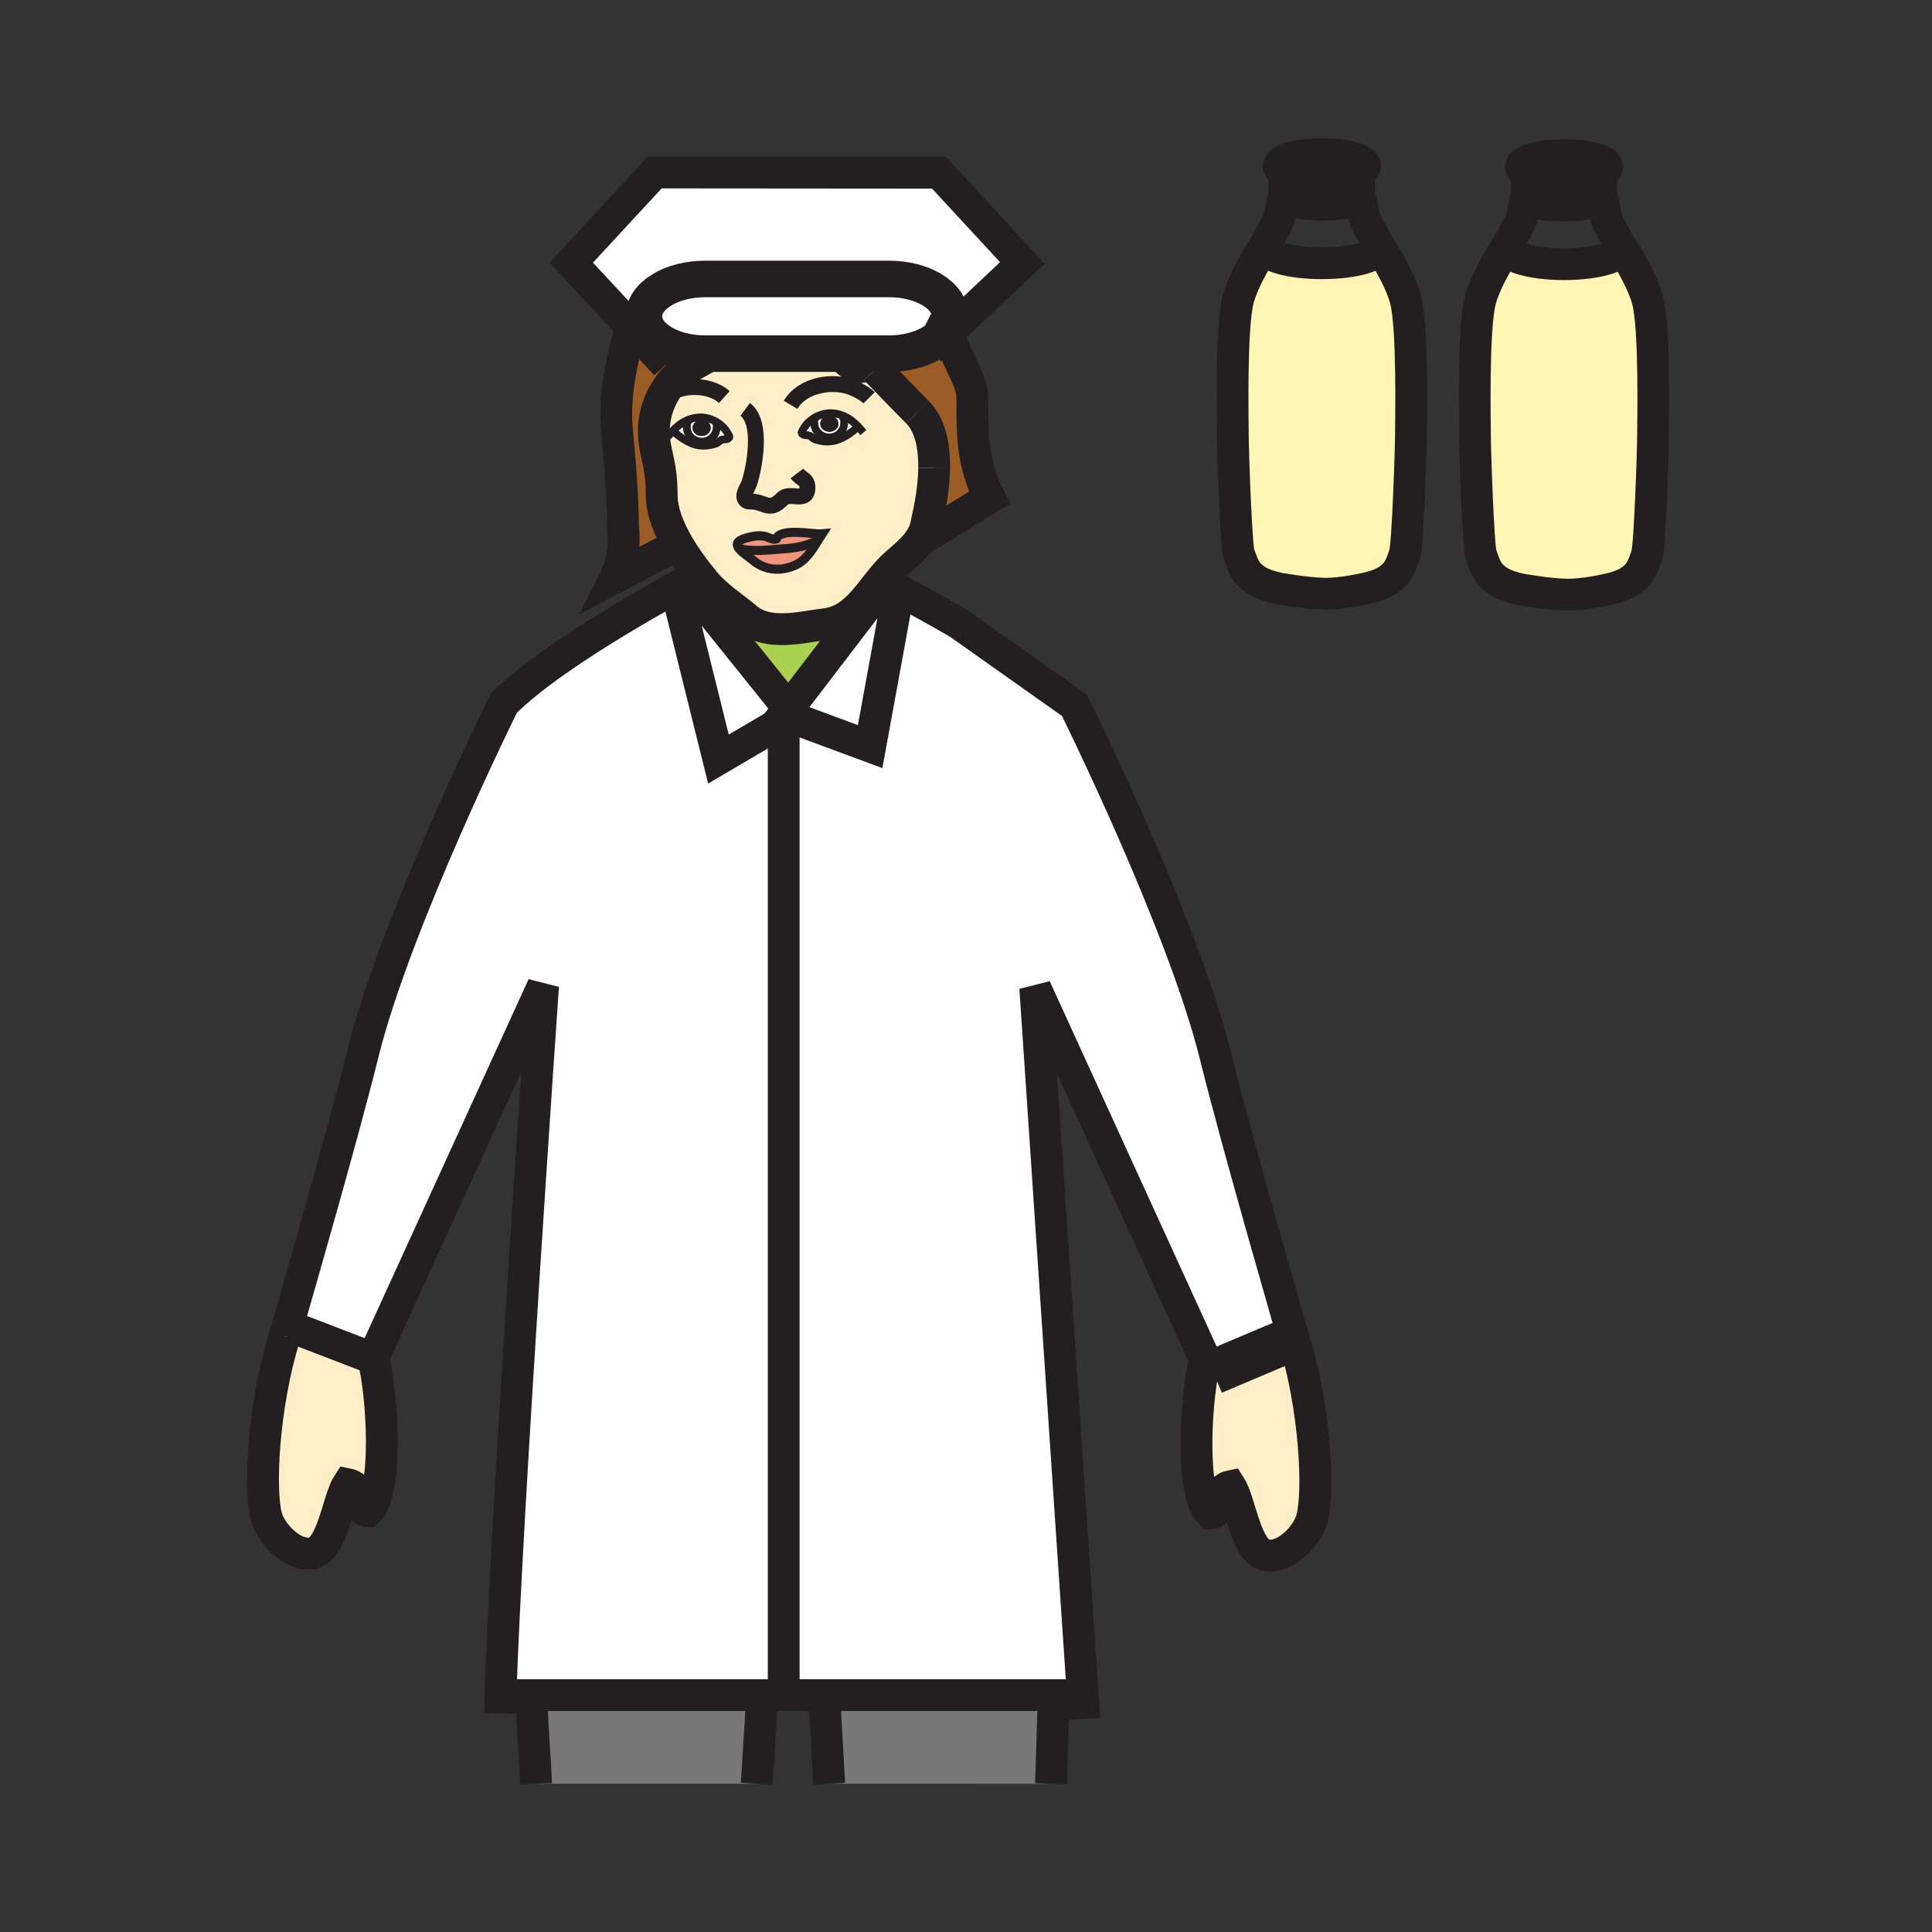 <?xml version="1.0" encoding="iso-8859-1"?>
<!-- Generator: Adobe Illustrator 12.0.1, SVG Export Plug-In . SVG Version: 6.00 Build 51448)  -->
<!DOCTYPE svg PUBLIC "-//W3C//DTD SVG 1.1//EN" "http://www.w3.org/Graphics/SVG/1.1/DTD/svg11.dtd">
<svg  version="1.1" id="Layer_1" xmlns="http://www.w3.org/2000/svg" xmlns:xlink="http://www.w3.org/1999/xlink" width="850.394" height="850.394"
	 viewBox="0 0 850.394 850.394" style="overflow:visible;enable-background:new 0 0 850.394 850.394;" xml:space="preserve">
<rect x="0" y="0" width="850.394" height="850.394" fill="#333333" stroke="none"/>
<g id="XMLID_1_">
	<g>
		<path style="fill:#EF947D;" d="M341.58,237.27c2.06-5.21,16.46-1.89,20.29-2.28c-0.62,0.94-1.22,1.92-1.84,2.92
			c-7.34,3.32-11.59,3.36-16.79,3.77c-5.17,0.41-12.82,1.27-17.97-0.24l-0.01,0.01c-1.32-1.75-1.11-3.41,3.09-4.63
			c2.62-0.75,5.74-1.34,8.43-0.72C338.21,236.43,340.3,237.8,341.58,237.27z"/>
		<path style="fill:#EF947D;" d="M349.95,248.81c-6.34,2.81-13.14,2.26-18.36-2.06c-1.93-1.6-4.95-3.5-6.33-5.3l0.01-0.01
			c5.15,1.51,12.8,0.65,17.97,0.24c5.2-0.41,9.45-0.45,16.79-3.77C357.4,242.21,354.64,246.75,349.95,248.81z"/>
		<path style="fill:#FFEEC8;" d="M377.71,187.75c-1.87-1.98-4.05-3.64-6.49-4.67c-1.84-0.8-3.83-1.24-5.94-1.19
			c-2.44,0.06-4.92,0.85-7.03,2.17c-1.88,1.16-3.46,2.73-4.5,4.57c-0.64,1.11-1.47,1.89-0.37,2.56c0.94,0.59,2.07,0.17,3.07,0.64
			c0.68,0.32,1.29,1.09,2.01,1.42c0.86,0.4,2,0.63,2.92,0.82c2.2,0.45,5.07,0.32,7.16-0.43c3.45-1.22,6.44-3.36,9.03-5.76
			L377.71,187.75z M290.77,176.08c2.24-5.06,5.68-9.56,10-12.74c1.88-1.38,6.22-3.79,11.79-6.77v-0.91H372V158
			c7.75,8.15,8.42-0.67,13.39,4.51c6.69,6.96,13.34,13.81,18.45,18.92c5.87,5.88,7.45,15.47,7.33,24.61
			c-0.15,11.84-3.15,22.89-3.31,24.04c-0.42,3.03-1.7,5.7-3.45,8.13c-2.63,3.64-6.34,6.76-9.85,9.8c-2.6,2.25-4.91,4.92-7.15,7.7
			c-6.7,8.35-12.75,17.63-23.94,18.99c-11.22,1.37-25.35,5.46-34.99-2.7c-6-5.07-13.52-9.77-18.46-15.98
			c-0.53-0.67-1.44-1.77-2.57-3.2c-2.44-3.09-5.94-7.77-9.06-13.16c-3.85-6.67-7.14-14.44-7.14-21.71c0-14.46-3.2-17.92-3.44-27.53
			C287.69,185.57,288.75,180.6,290.77,176.08z M296.18,189.59l0.14,0.13c2.59,2.4,5.58,4.53,9.03,5.76
			c2.09,0.75,4.97,0.88,7.15,0.43c0.93-0.19,2.07-0.42,2.93-0.82c0.72-0.33,1.34-1.1,2.01-1.42c1-0.46,2.14-0.05,3.07-0.64
			c1.1-0.67,0.27-1.45-0.36-2.56c-1.04-1.84-2.63-3.41-4.5-4.57c-2.12-1.32-4.6-2.11-7.04-2.17c-2.12-0.05-4.11,0.39-5.94,1.19
			C300.23,185.95,298.05,187.61,296.18,189.59z M361.87,234.99c-3.83,0.39-18.23-2.93-20.29,2.28c-1.28,0.53-3.37-0.84-4.8-1.17
			c-2.69-0.62-5.81-0.03-8.43,0.72c-4.2,1.22-4.41,2.88-3.09,4.63c1.38,1.8,4.4,3.7,6.33,5.3c5.22,4.32,12.02,4.87,18.36,2.06
			c4.69-2.06,7.45-6.6,10.08-10.9C360.65,236.91,361.25,235.93,361.87,234.99z"/>
		<path style="fill:#FFEEC8;" d="M164.12,597.89c1.81,4.96,3.94,21.33,3.94,36.9c0,13.22-1.54,25.86-6.13,30.44
			c-5.26,0-1.61-10.48-8.8-11.94c-4.57,7.11-6.74,29.43-16.21,30.46c-8.54,1.03-17.63-8.92-19.6-15.91
			c-3.33-11.88-1.54-49.32,8-79.729c0,0,0.43-1.48,1.2-4.15L128,584L164.12,597.89z"/>
		<path style="fill:#FFEEC8;" d="M569.38,589.02c9.54,30.391,11.351,67.851,8,79.7c-1.95,7.021-11.02,16.94-19.59,15.931
			c-9.48-1.03-11.65-23.351-16.23-30.48c-7.159,1.5-3.479,11.95-8.779,11.95c-4.59-4.57-6.13-17.19-6.13-30.4
			c0-12.17,1.31-24.84,2.75-32.16L534,604L569.38,589.02z"/>
		<path style="fill:#797878;" d="M463.64,746.13v4.811c-0.319,11.88-0.659,23.51-1.04,34.199H364.99l-1.97-34.899v-4.11H463.64z"/>
		<path style="fill:#797878;" d="M335.26,746.13v4.021l-2.16,34.989h-97.14c-0.51-13.649-1.55-21.93-1.96-37.14v-1.87H335.26z"/>
		<path style="fill:#FFFFFF;" d="M396.34,260.21L395,263l-12,65.63l-35.24-13.06l1.6-0.94l-2.29-2.85l41.95-54.84l0.28-0.36
			C389.3,256.58,391.94,257.9,396.34,260.21z"/>
		<path style="fill:#FFFFFF;" d="M396.34,260.21c6.03,3.16,15.36,8.19,25.7,14.23l50.92,36.04c0,0,47.64,96.04,62.04,154.26
			c9.92,40.14,34.38,124.279,34.38,124.279L534,604l-4.6-0.44c0.399-2.05,0.81-3.68,1.21-4.77l-74.931-164l20.91,311.13l-3.109,0.21
			h-9.841H363.02h-18.06V317.22l2.8-1.65L383,328.63L395,263L396.34,260.21z"/>
		<path style="fill:#FFFFFF;" d="M303.92,258.06l43.15,53.72l-2.11,2.75v2.69l-28.73,16.89l-18.15-73.07l-4.81-0.11
			c2.09-1.16,3.98-2.21,5.62-3.11L303.92,258.06z"/>
		<path style="fill:#FFFFFF;" d="M344.96,317.22v428.91h-9.7H234h-9.74l-3.95-0.12c2.55-79.55,18.73-312.12,18.73-312.12l-74.92,164
			L128,584l-1.48-0.04c5.04-17.42,24.58-85.31,33.2-120.13c14.41-58.2,62.03-154.25,62.03-154.25
			c12.13-12.12,33.19-26.02,51.22-36.88c7.61-4.58,14.67-8.63,20.3-11.77l4.81,0.11l18.15,73.07L344.96,317.22z"/>
		<path style="fill:#ABD150;" d="M363.47,274.7c11.19-1.36,17.24-10.64,23.94-18.99l1.61,1.23l-41.95,54.84l-43.15-53.72l-5.03-0.24
			C303.33,255.4,306,254,306,254l1.45-1.18c1.13,1.43,2.04,2.53,2.57,3.2c4.94,6.21,12.46,10.91,18.46,15.98
			C338.12,280.16,352.25,276.07,363.47,274.7z"/>
		<path style="fill:#FFFFFF;" d="M371.57,186.28c0,3.46-2.94,6.27-6.57,6.27s-6.57-2.81-6.57-6.27c0-0.96-0.26-0.87,0.15-1.69
			l-0.33-0.53c2.11-1.32,4.59-2.11,7.03-2.17c2.11-0.05,4.1,0.39,5.94,1.19l-0.23,0.56C371.7,184.65,371.57,184.98,371.57,186.28z
			 M361.06,186.52c0,1.94,1.79,3.51,4,3.51c2.22,0,4-1.57,4-3.51c0-1.95-1.78-3.52-4-3.52C362.85,183,361.06,184.57,361.06,186.52z"
			/>
		<path style="fill:#FFFFFF;" d="M368.54,193.64c-2.09,0.75-4.96,0.88-7.16,0.43c-0.92-0.19-2.06-0.42-2.92-0.82
			c-0.72-0.33-1.33-1.1-2.01-1.42c-1-0.47-2.13-0.05-3.07-0.64c-1.1-0.67-0.27-1.45,0.37-2.56c1.04-1.84,2.62-3.41,4.5-4.57
			l0.33,0.53c-0.41,0.82-0.15,0.73-0.15,1.69c0,3.46,2.94,6.27,6.57,6.27s6.57-2.81,6.57-6.27c0-1.3,0.13-1.63-0.58-2.64l0.23-0.56
			c2.44,1.03,4.62,2.69,6.49,4.67l-0.14,0.13C374.98,190.28,371.99,192.42,368.54,193.64z"/>
		<path style="fill:#FFFFFF;" d="M308.83,184.84c-2.21,0-4,1.57-4,3.51c0,1.96,1.79,3.53,4,3.53s4-1.57,4-3.53
			C312.83,186.41,311.04,184.84,308.83,184.84z M308.89,194.4c-3.62,0-6.57-2.82-6.57-6.28c0-1.3-0.12-1.64,0.58-2.64l-0.23-0.56
			c1.83-0.8,3.82-1.24,5.94-1.19c2.44,0.06,4.92,0.85,7.04,2.17l-0.33,0.54c0.4,0.81,0.14,0.72,0.14,1.68
			C315.46,191.58,312.52,194.4,308.89,194.4z"/>
		<path style="fill:#FFFFFF;" d="M302.32,188.12c0,3.46,2.95,6.28,6.57,6.28c3.63,0,6.57-2.82,6.57-6.28c0-0.96,0.26-0.87-0.14-1.68
			l0.33-0.54c1.87,1.16,3.46,2.73,4.5,4.57c0.63,1.11,1.46,1.89,0.36,2.56c-0.93,0.59-2.07,0.18-3.07,0.64
			c-0.67,0.32-1.29,1.09-2.01,1.42c-0.86,0.4-2,0.63-2.93,0.82c-2.18,0.45-5.06,0.32-7.15-0.43c-3.45-1.23-6.44-3.36-9.03-5.76
			l-0.14-0.13c1.87-1.98,4.05-3.64,6.49-4.67l0.23,0.56C302.2,186.48,302.32,186.82,302.32,188.12z"/>
		<path style="fill:#9C5C25;" d="M312.56,156.57c-5.57,2.98-9.91,5.39-11.79,6.77c-4.32,3.18-7.76,7.68-10,12.74
			c-2.02,4.52-3.08,9.49-2.96,14.34c0.24,9.61,3.44,13.07,3.44,27.53c0,7.27,3.29,15.04,7.14,21.71l-27.43,14.43
			c5.02-10.03,3.27-22.41,3.27-22.41c-0.19-19.06-2.52-39.85-2.84-44.35c-0.88-12.25,1.8-28.68,6.6-43.16
			c0.48-1.47,0.99-2.92,1.52-4.35l3.93-0.18c0.35,8.89,12.28,16.02,26.95,16.02h2.17V156.57z"/>
		<path style="fill:#9C5C25;" d="M376.37,155.66h14.91c7.45,0,14.19-1.84,19.07-4.82c1.22-0.74,2.32-1.56,3.29-2.43l0.8,0.85
			l2.51-2.37L418,148c5.08,15.01,10,19.02,10,28c0,15.35-0.13,27.73,7.54,43.04l-31.13,19.17c1.75-2.43,3.03-5.1,3.45-8.13
			c0.16-1.15,3.16-12.2,3.31-24.04c0.12-9.14-1.46-18.73-7.33-24.61c-5.11-5.11-11.76-11.96-18.45-18.92
			c-4.97-5.18-5.64,3.64-13.39-4.51v-2.34H376.37z"/>
		<path style="fill:#FFFFFF;" d="M418.25,139.22l-4.61,9.19c-0.97,0.87-2.07,1.69-3.29,2.43c-4.88,2.98-11.62,4.82-19.07,4.82
			h-14.91H372h-59.44h-2.17c-14.67,0-26.6-7.13-26.95-16.02c-0.02-0.14-0.02-0.28-0.02-0.42c0-4.54,3.02-8.65,7.9-11.62
			c4.88-2.98,11.62-4.82,19.07-4.82h80.89C406.18,122.78,418.25,130.14,418.25,139.22z"/>
		<path style="fill:#FFFFFF;" d="M413.64,148.41l4.61-9.19c0-9.08-12.07-16.44-26.97-16.44h-80.89c-7.45,0-14.19,1.84-19.07,4.82
			c-4.88,2.97-7.9,7.08-7.9,11.62c0,0.14,0,0.28,0.02,0.42l-3.93,0.18c-0.53,1.43-1.04,2.88-1.52,4.35l-26.5-28.55l36.69-39.68
			l125.13,0.1L450,115.73l-33.05,31.16l-2.51,2.37L413.64,148.41z"/>
		<path style="fill:#FFF5B4;" d="M688.44,116.27c13.72,0,24.84-3.05,24.84-6.82l0.67-0.4c4.319,7.22,9.399,15.73,11.37,23.47
			c3.21,12.61,2.29,54.11,2.29,59.61c0,5.51-1.391,48.81-2.75,52.28c-1.99,5.08-2.75,12.15-17.66,15.13c0,0-9.45,2.2-17.48,2.2
			c-8.029-0.09-20.1-2.28-20.1-2.28c-14.9-2.98-15.67-10.05-17.65-15.14c-1.359-3.47-2.75-46.77-2.75-52.27s-0.92-47.01,2.29-59.61
			c1.971-7.73,7.021-16.22,11.33-23.43l0.74,0.44C663.58,113.22,674.71,116.27,688.44,116.27z"/>
		<path style="fill:#FFF5B4;" d="M581.86,115.86c13.729,0,24.85-3.05,24.85-6.82l0.67-0.4c4.32,7.22,9.39,15.73,11.37,23.47
			c3.2,12.61,2.29,54.11,2.29,59.61c0,5.51-1.4,48.81-2.75,52.28c-1.99,5.08-2.76,12.15-17.66,15.13c0,0-9.46,2.2-17.479,2.2
			c-8.03-0.09-20.101-2.29-20.101-2.29c-14.91-2.98-15.67-10.04-17.66-15.13c-1.35-3.47-2.75-46.77-2.75-52.28
			c0-5.5-0.92-47,2.29-59.61c1.971-7.72,7.021-16.22,11.33-23.43l0.75,0.45C557.01,112.81,568.14,115.86,581.86,115.86z"/>
		<path style="fill:#231F20;" d="M688.53,72.82c0.859,0,3.96,0,10.189,0c4.8,0,6.15,1.82,6.511,3.11
			c-3.181,1.66-9.511,2.79-16.79,2.79c-7.33,0-13.69-1.14-16.851-2.82c0.38-1.29,1.75-3.08,6.521-3.08c6.22,0,9.319,0,10.17,0
			C688.28,72.82,688.36,72.82,688.53,72.82z"/>
		<path style="fill:#231F20;" d="M688.44,68.27c10.489,0,18.989,2.34,18.989,5.22c0,0.89-0.8,1.72-2.199,2.44
			c-0.36-1.29-1.711-3.11-6.511-3.11c-6.229,0-9.33,0-10.189,0c-0.17,0-0.25,0-0.25,0c-0.851,0-3.95,0-10.17,0
			c-4.771,0-6.141,1.79-6.521,3.08c-1.37-0.72-2.14-1.54-2.14-2.41C669.45,70.61,677.95,68.27,688.44,68.27z"/>
		<path style="fill:#231F20;" d="M581.86,78.31c-7.32,0-13.67-1.14-16.841-2.81c0.36-1.29,1.721-3.09,6.511-3.09
			c6.22,0,9.319,0,10.18,0c0,0,0.08,0,0.25,0c0.85,0,3.96,0,10.18,0c4.811,0,6.16,1.82,6.521,3.11
			C595.48,77.18,589.15,78.31,581.86,78.31z"/>
		<path style="fill:#231F20;" d="M581.71,72.41c-0.86,0-3.96,0-10.18,0c-4.79,0-6.15,1.8-6.511,3.09
			c-1.369-0.73-2.149-1.55-2.149-2.42c0-2.88,8.5-5.22,18.99-5.22c10.489,0,18.989,2.34,18.989,5.22c0,0.88-0.79,1.71-2.189,2.44
			c-0.36-1.29-1.71-3.11-6.521-3.11c-6.22,0-9.33,0-10.18,0C581.79,72.41,581.71,72.41,581.71,72.41z"/>
		<path style="fill:#231F20;" d="M365.06,184.95c0.8,0,1.44,0.7,1.44,1.57c0,0.86-0.64,1.56-1.44,1.56c-0.79,0-1.43-0.7-1.43-1.56
			C363.63,185.65,364.27,184.95,365.06,184.95z"/>
		<path style="fill:#231F20;" d="M365.06,183c2.22,0,4,1.57,4,3.52c0,1.94-1.78,3.51-4,3.51c-2.21,0-4-1.57-4-3.51
			C361.06,184.57,362.85,183,365.06,183z M366.5,186.52c0-0.87-0.64-1.57-1.44-1.57c-0.79,0-1.43,0.7-1.43,1.57
			c0,0.86,0.64,1.56,1.43,1.56C365.86,188.08,366.5,187.38,366.5,186.52z"/>
		<path style="fill:#231F20;" d="M308.83,186.8c0.79,0,1.43,0.69,1.43,1.55c0,0.87-0.64,1.57-1.43,1.57c-0.8,0-1.44-0.7-1.44-1.57
			C307.39,187.49,308.03,186.8,308.83,186.8z"/>
		<path style="fill:#231F20;" d="M310.26,188.35c0-0.86-0.64-1.55-1.43-1.55c-0.8,0-1.44,0.69-1.44,1.55c0,0.87,0.64,1.57,1.44,1.57
			C309.62,189.92,310.26,189.22,310.26,188.35z M308.83,184.84c2.21,0,4,1.57,4,3.51c0,1.96-1.79,3.53-4,3.53s-4-1.57-4-3.53
			C304.83,186.41,306.62,184.84,308.83,184.84z"/>
	</g>
	<g>
		<path style="fill:none;stroke:#231F20;stroke-width:14;" d="M125.32,588.11c0,0,0.43-1.48,1.2-4.15
			c5.04-17.42,24.58-85.31,33.2-120.13c14.41-58.2,62.03-154.25,62.03-154.25c12.13-12.12,33.19-26.02,51.22-36.88
			c7.61-4.58,14.67-8.63,20.3-11.77c2.09-1.16,3.98-2.21,5.62-3.11C303.33,255.4,306,254,306,254"/>
		<path style="fill:none;stroke:#231F20;stroke-width:14;" d="M220.09,754.21c0.06-2.51,0.13-5.25,0.22-8.2
			c2.55-79.55,18.73-312.12,18.73-312.12l-74.92,164c1.81,4.96,3.94,21.33,3.94,36.9c0,13.22-1.54,25.86-6.13,30.44
			c-5.26,0-1.61-10.48-8.8-11.94c-4.57,7.11-6.74,29.43-16.21,30.46c-8.54,1.03-17.63-8.92-19.6-15.91
			c-3.33-11.88-1.54-49.32,8-79.729"/>
		<path style="fill:none;stroke:#231F20;stroke-width:14;" d="M235.96,785.14c-0.51-13.649-1.55-21.93-1.96-37.14"/>
		<path style="fill:none;stroke:#231F20;stroke-width:14;" d="M569.38,589.02c0,0-24.46-84.14-34.38-124.279
			c-14.4-58.22-62.04-154.26-62.04-154.26l-50.92-36.04c-10.34-6.04-19.67-11.07-25.7-14.23c-4.4-2.31-7.04-3.63-7.04-3.63"/>
		<path style="fill:none;stroke:#231F20;stroke-width:14;" d="M477.3,756.56l-0.71-10.64l-20.91-311.13l74.931,164
			c-0.4,1.09-0.811,2.72-1.21,4.77c-1.44,7.32-2.75,19.99-2.75,32.16c0,13.21,1.54,25.83,6.13,30.4c5.3,0,1.62-10.45,8.779-11.95
			c4.58,7.13,6.75,29.45,16.23,30.48c8.57,1.01,17.64-8.91,19.59-15.931c3.351-11.85,1.54-49.31-8-79.7"/>
		<path style="fill:none;stroke:#231F20;stroke-width:14;" d="M462.6,785.14c0.381-10.689,0.721-22.319,1.04-34.199"/>
		<line style="fill:none;stroke:#231F20;stroke-width:14;" x1="335.26" y1="750.15" x2="333.1" y2="785.14"/>
		<line style="fill:none;stroke:#231F20;stroke-width:14;" x1="364.99" y1="785.14" x2="363.02" y2="750.24"/>
		<polyline style="fill:none;stroke:#231F20;stroke-width:14;" points="224.26,746.13 234,746.13 335.26,746.13 344.96,746.13 
			363.02,746.13 463.64,746.13 473.48,746.13 		"/>
		<polyline style="fill:none;stroke:#231F20;stroke-width:14;" points="303.92,258.06 347.07,311.78 349.36,314.63 347.76,315.57 
			344.96,317.22 316.23,334.11 298.08,261.04 		"/>
		<polyline style="fill:none;stroke:#231F20;stroke-width:14;" points="344.96,314.53 344.96,317.22 344.96,746.13 		"/>
		<polyline style="fill:none;stroke:#231F20;stroke-width:14;" points="389.3,256.58 389.02,256.94 347.07,311.78 344.96,314.53 
			347.76,315.57 383,328.63 395,263 		"/>
		<line style="fill:none;stroke:#231F20;stroke-width:14;" x1="128" y1="584" x2="164.12" y2="597.89"/>
		<line style="fill:none;stroke:#231F20;stroke-width:19.601;" x1="569.38" y1="589.02" x2="534" y2="604"/>
		<path style="fill:none;stroke:#231F20;stroke-width:13.067;" d="M564.58,87.66c0.06-0.6,0.12-1.19,0.16-1.77
			c0.27-3.35,0.26-6.32,0.229-7.9c-0.02-0.77-0.04-1.22-0.04-1.22s-0.109-0.56,0.09-1.27"/>
		<path style="fill:none;stroke:#231F20;stroke-width:13.067;" d="M599.09,87.66c0-0.04-0.01-0.07-0.01-0.11
			c-0.061-0.57-0.11-1.14-0.16-1.7c-0.26-3.33-0.25-6.27-0.229-7.85c0.029-0.78,0.05-1.23,0.05-1.23s0.109-0.55-0.08-1.25"/>
		<path style="fill:none;stroke:#231F20;stroke-width:14;" d="M599.13,87.54c0.33,3.35,0.93,6.79,1.96,9.49
			c1.15,3.01,3.57,7.05,6.29,11.61c4.32,7.22,9.39,15.73,11.37,23.47c3.2,12.61,2.29,54.11,2.29,59.61c0,5.51-1.4,48.81-2.75,52.28
			c-1.99,5.08-2.76,12.15-17.66,15.13c0,0-9.46,2.2-16.96,2.21c-0.17,0-0.35,0-0.52-0.01c-8.03-0.09-20.101-2.29-20.101-2.29
			c-14.91-2.98-15.67-10.04-17.66-15.13c-1.35-3.47-2.75-46.77-2.75-52.28c0-5.5-0.92-47,2.29-59.61
			c1.971-7.72,7.021-16.22,11.33-23.43c2.74-4.57,5.17-8.63,6.33-11.65c1.05-2.77,1.66-6.11,1.99-9.28"/>
		<path style="fill:none;stroke:#231F20;stroke-width:13.067;" d="M598.27,77.99c0,2.24-7.46,4.05-16.64,4.05
			c-9.2,0-16.64-1.81-16.64-4.05"/>
		<path style="fill:none;stroke:#231F20;stroke-width:14;" d="M598.88,85.85c0,2.37-7.64,4.28-17.06,4.28
			c-9.38,0-16.99-1.89-17.08-4.24c0-0.01,0-0.03,0-0.04"/>
		<path style="fill:none;stroke:#231F20;stroke-width:14;" d="M565.02,75.5c-1.369-0.73-2.149-1.55-2.149-2.42
			c0-2.88,8.5-5.22,18.99-5.22c10.489,0,18.989,2.34,18.989,5.22c0,0.88-0.79,1.71-2.189,2.44c-3.18,1.66-9.51,2.79-16.8,2.79
			C574.54,78.31,568.19,77.17,565.02,75.5z"/>
		<path style="fill:none;stroke:#231F20;stroke-width:14;" d="M606.71,109.04c0,3.77-11.12,6.82-24.85,6.82
			c-13.721,0-24.851-3.05-24.851-6.82"/>
		<path style="fill:none;stroke:#231F20;stroke-width:13.067;" d="M671.16,88.07c0.06-0.6,0.12-1.19,0.16-1.77
			c0.26-3.36,0.25-6.32,0.22-7.9c-0.021-0.77-0.04-1.21-0.04-1.21s-0.11-0.56,0.09-1.29"/>
		<path style="fill:none;stroke:#231F20;stroke-width:13.067;" d="M705.67,88.07c0-0.04-0.01-0.08-0.01-0.12
			c-0.061-0.57-0.12-1.14-0.16-1.69c-0.27-3.33-0.26-6.27-0.23-7.85c0.021-0.77,0.04-1.22,0.04-1.22s0.11-0.55-0.079-1.26"/>
		<path style="fill:none;stroke:#231F20;stroke-width:14;" d="M705.7,87.95c0.34,3.35,0.93,6.79,1.96,9.49
			c1.149,3.02,3.57,7.06,6.29,11.61c4.319,7.22,9.399,15.73,11.37,23.47c3.21,12.61,2.29,54.11,2.29,59.61
			c0,5.51-1.391,48.81-2.75,52.28c-1.99,5.08-2.75,12.15-17.66,15.13c0,0-9.45,2.2-16.95,2.21c-0.17,0-0.35,0-0.53-0.01
			c-8.029-0.09-20.1-2.28-20.1-2.28c-14.9-2.98-15.67-10.05-17.65-15.14c-1.359-3.47-2.75-46.77-2.75-52.27s-0.92-47.01,2.29-59.61
			c1.971-7.73,7.021-16.22,11.33-23.43c2.73-4.58,5.16-8.64,6.32-11.66c1.05-2.76,1.67-6.11,2-9.28"/>
		<path style="fill:none;stroke:#231F20;stroke-width:13.067;" d="M704.84,78.4c0,2.24-7.45,4.05-16.64,4.05
			c-9.19,0-16.641-1.81-16.641-4.05"/>
		<path style="fill:none;stroke:#231F20;stroke-width:14;" d="M705.45,86.26c0,2.37-7.63,4.28-17.061,4.28
			c-9.37,0-16.979-1.89-17.069-4.24c0-0.01,0-0.03,0-0.04"/>
		<path style="fill:none;stroke:#231F20;stroke-width:14;" d="M671.59,75.9c-1.37-0.72-2.14-1.54-2.14-2.41
			c0-2.88,8.5-5.22,18.99-5.22c10.489,0,18.989,2.34,18.989,5.22c0,0.89-0.8,1.72-2.199,2.44c-3.181,1.66-9.511,2.79-16.79,2.79
			C681.11,78.72,674.75,77.58,671.59,75.9z"/>
		<path style="fill:none;stroke:#231F20;stroke-width:14;" d="M713.28,109.45c0,3.77-11.12,6.82-24.84,6.82
			c-13.73,0-24.86-3.05-24.86-6.82"/>
		<path style="fill:none;stroke:#231F20;stroke-width:7;" d="M347.98,178.19c5.56-9.26,19.07-10.74,26.79-7.72
			c4.15,1.62,6.68,3.54,7.77,4.63"/>
		<path style="fill:none;stroke:#231F20;stroke-width:7;" d="M318.83,174.77c-7.36-6.56-21.7-5.55-28.06,1.31
			c-0.35,0.35-0.65,0.72-0.94,1.11"/>
		<path style="fill:none;stroke:#231F20;stroke-width:7;" d="M328,180.19c8.07,6.03,3.8,26.47,1.77,32.56
			c-0.65,1.94-3.43,5.38-1.47,7.4c0.95,0.98,2.16,0.45,3.35,0.63c1.22,0.2,1.96,0.32,3.37,0.84c2.73,1.02,4.72,1.64,7.18-0.16
			c2.66-1.92,2.46-3.29,6.39-3.1c3.31,0.16,6.97,1.08,6.8-4c-0.11-3.51-2.74-3.47-4.63-5.94"/>
		<path style="fill:none;stroke:#231F20;stroke-width:4;" d="M341.36,238.16c0.04-0.32,0.11-0.62,0.22-0.89
			c2.06-5.21,16.46-1.89,20.29-2.28c-0.62,0.94-1.22,1.92-1.84,2.92c-2.63,4.3-5.39,8.84-10.08,10.9
			c-6.34,2.81-13.14,2.26-18.36-2.06c-1.93-1.6-4.95-3.5-6.33-5.3c-1.32-1.75-1.11-3.41,3.09-4.63c2.62-0.75,5.74-1.34,8.43-0.72
			c1.43,0.33,3.52,1.7,4.8,1.17c0.22-0.09,0.42-0.23,0.58-0.44"/>
		<path style="fill:none;stroke:#231F20;stroke-width:4;" d="M325.27,241.44c5.15,1.51,12.8,0.65,17.97,0.24
			c5.2-0.41,9.45-0.45,16.79-3.77"/>
		<path style="fill:none;stroke:#231F20;stroke-width:14;" d="M411.17,206.04c-0.15,11.84-3.15,22.89-3.31,24.04
			c-0.42,3.03-1.7,5.7-3.45,8.13c-2.63,3.64-6.34,6.76-9.85,9.8c-2.6,2.25-4.91,4.92-7.15,7.7c-6.7,8.35-12.75,17.63-23.94,18.99
			c-11.22,1.37-25.35,5.46-34.99-2.7c-6-5.07-13.52-9.77-18.46-15.98c-0.53-0.67-1.44-1.77-2.57-3.2
			c-2.44-3.09-5.94-7.77-9.06-13.16c-3.85-6.67-7.14-14.44-7.14-21.71c0-14.46-3.2-17.92-3.44-27.53
			c-0.12-4.85,0.94-9.82,2.96-14.34c2.24-5.06,5.68-9.56,10-12.74c1.88-1.38,6.22-3.79,11.79-6.77"/>
		<path style="fill:none;stroke:#231F20;stroke-width:14;" d="M403.84,181.43c5.87,5.88,7.45,15.47,7.33,24.61"/>
		<path style="fill:none;stroke:#231F20;stroke-width:14;" d="M385.39,162.51c6.69,6.96,13.34,13.81,18.45,18.92"/>
		<path style="fill:none;stroke:#231F20;stroke-width:14;" d="M372,158c7.75,8.15,8.42-0.67,13.39,4.51"/>
		<path style="fill:none;stroke:#231F20;stroke-width:14;" d="M418,148c5.08,15.01,10,19.02,10,28c0,15.35-0.13,27.73,7.54,43.04
			l-31.13,19.17l-0.05,0.03"/>
		<path style="fill:none;stroke:#231F20;stroke-width:14;" d="M298.4,239.65l-0.01,0.01l-27.43,14.43
			c5.02-10.03,3.27-22.41,3.27-22.41c-0.19-19.06-2.52-39.85-2.84-44.35c-0.88-12.25,1.8-28.68,6.6-43.16
			c0.48-1.47,0.99-2.92,1.52-4.35"/>
		<path style="fill:none;stroke:#231F20;stroke-width:3.432;stroke-linecap:square;stroke-miterlimit:10;" d="M294.98,190.94
			c0.38-0.46,0.78-0.91,1.2-1.35c1.87-1.98,4.05-3.64,6.49-4.67c1.83-0.8,3.82-1.24,5.94-1.19c2.44,0.06,4.92,0.85,7.04,2.17
			c1.87,1.16,3.46,2.73,4.5,4.57c0.63,1.11,1.46,1.89,0.36,2.56c-0.93,0.59-2.07,0.18-3.07,0.64c-0.67,0.32-1.29,1.09-2.01,1.42
			c-0.86,0.4-2,0.63-2.93,0.82c-2.18,0.45-5.06,0.32-7.15-0.43c-3.45-1.23-6.44-3.36-9.03-5.76"/>
		<path style="fill:none;stroke:#231F20;stroke-width:3.432;stroke-linecap:square;stroke-miterlimit:10;" d="M315.32,186.44
			c0.4,0.81,0.14,0.72,0.14,1.68c0,3.46-2.94,6.28-6.57,6.28c-3.62,0-6.57-2.82-6.57-6.28c0-1.3-0.12-1.64,0.58-2.64"/>
		<path style="fill:none;stroke:#231F20;stroke-width:3.432;stroke-linecap:square;stroke-miterlimit:10;" d="M378.91,189.1
			c-0.38-0.46-0.78-0.91-1.2-1.35c-1.87-1.98-4.05-3.64-6.49-4.67c-1.84-0.8-3.83-1.24-5.94-1.19c-2.44,0.06-4.92,0.85-7.03,2.17
			c-1.88,1.16-3.46,2.73-4.5,4.57c-0.64,1.11-1.47,1.89-0.37,2.56c0.94,0.59,2.07,0.17,3.07,0.64c0.68,0.32,1.29,1.09,2.01,1.42
			c0.86,0.4,2,0.63,2.92,0.82c2.2,0.45,5.07,0.32,7.16-0.43c3.45-1.22,6.44-3.36,9.03-5.76"/>
		<path style="fill:none;stroke:#231F20;stroke-width:3.432;stroke-linecap:square;stroke-miterlimit:10;" d="M358.58,184.59
			c-0.41,0.82-0.15,0.73-0.15,1.69c0,3.46,2.94,6.27,6.57,6.27s6.57-2.81,6.57-6.27c0-1.3,0.13-1.63-0.58-2.64"/>
		<polyline style="fill:none;stroke:#231F20;stroke-width:13.97;" points="409.41,154 414.44,149.26 416.95,146.89 450,115.73 
			413.31,76.04 288.18,75.94 251.49,115.62 277.99,144.17 293.11,160.45 		"/>
		<path style="fill:none;stroke:#231F20;stroke-width:16.085;" d="M376.37,155.66H372h-59.44h-2.17c-14.67,0-26.6-7.13-26.95-16.02
			c-0.02-0.14-0.02-0.28-0.02-0.42c0-4.54,3.02-8.65,7.9-11.62c4.88-2.98,11.62-4.82,19.07-4.82h80.89
			c14.9,0,26.97,7.36,26.97,16.44l-4.61,9.19c-0.97,0.87-2.07,1.69-3.29,2.43c-4.88,2.98-11.62,4.82-19.07,4.82H376.37"/>
	</g>
</g>
<rect style="fill:none;" width="850.394" height="850.394"/>
</svg>
